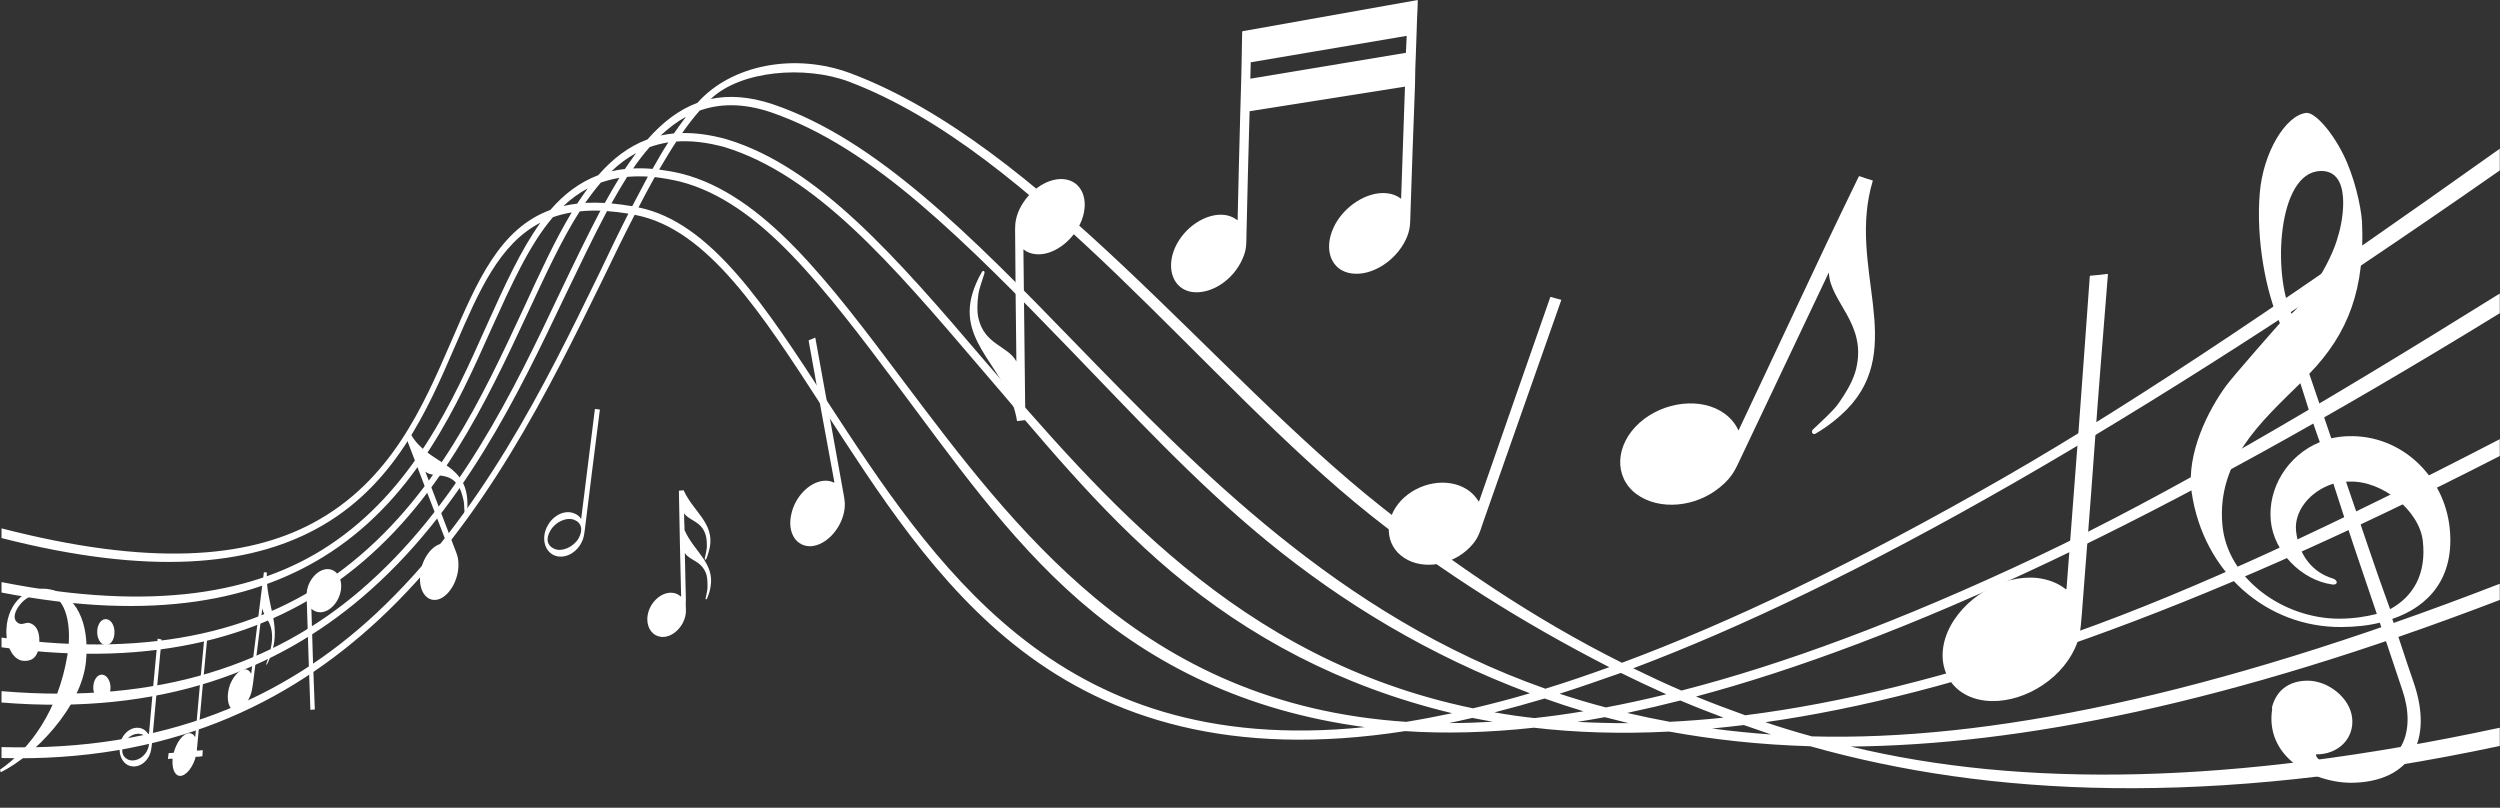 <?xml version="1.0" encoding="UTF-8" standalone="no"?><svg xmlns="http://www.w3.org/2000/svg" xmlns:xlink="http://www.w3.org/1999/xlink" fill="#ffffff" height="156.8" preserveAspectRatio="xMidYMid meet" version="1" viewBox="0.0 -0.0 485.3 156.8" width="485.3" zoomAndPan="magnify"><rect x="0.0" y="-0.0" width="485.3" height="156.8" fill="#333333" stroke="none"/><g><g id="change1_1"><path d="M485.254,144.806c-56.353,12.015-99.29,9.788-133.844,0.058c-9.815-0.297-18.803-1.288-27.38-2.85 c-9.399,0.482-18.218,0.191-26.268-0.75c-9.045,0.975-17.308,1.176-25.002,0.66 c-33.873,5.263-57.222-2.489-74.425-15.643c-16.665-12.743-28.031-30.899-38.648-47.207 c-11.884-18.352-22.35-34.507-36.127-37.298c-0.102-0.021-0.256-0.045-0.356-0.08 c-2.004,3.867-4.015,7.996-6.084,12.315c-10.508,21.467-23.024,47.156-43.595,66.289 c-17.781,16.542-41.252,27.735-73.228,26.843v-2.117c31.68,0.926,55.049-9.479,72.67-25.905 c20.416-19.032,32.872-44.526,43.267-65.857c1.956-4.123,3.854-8.072,5.746-11.791 c-1.48-0.236-2.809-0.403-4.143-0.495c-2.615,4.9-5.255,10.479-8.107,16.37 c-9.179,19.316-20.095,42.138-39.407,58.581c-16.512,14.062-38.774,22.984-70.026,20.444v-2.202 c31.014,2.608,53.145-5.479,69.517-19.443c19.113-16.309,29.912-38.955,38.977-58.108 c2.687-5.633,5.259-10.938,7.764-15.72c-1.386-0.055-2.781,0-4.022,0.135 c-3.509,5.479-6.604,12.255-10.021,19.572c-8.014,17.182-17.312,37.309-35.202,50.942 c-15.317,11.674-36.528,18.277-67.013,14.107v-1.89c30.286,4.197,51.323-1.82,66.501-13.428 c17.691-13.525,26.923-33.427,34.825-50.443c3.191-6.906,6.112-13.301,9.354-18.659 c-1.297,0.216-2.548,0.533-3.649,0.928c-4.625,5.424-8.055,13.114-11.913,21.606 c-6.709,15.075-14.595,32.468-31.178,43.391c-14.136,9.311-34.187,13.645-63.94,7.861v-2.025 c29.513,5.827,49.484,2.16,63.475-7.052c16.386-10.79,24.105-27.981,30.752-42.882 c3.403-7.545,6.539-14.498,10.386-19.836c-8.007,4.135-11.947,13.309-16.423,23.618 c-5.619,13.018-11.963,27.73-27.286,35.932c-12.979,6.952-31.993,9.062-60.904,1.672v-1.884 c28.799,7.442,47.562,5.839,60.391-1.008c15.165-8.098,21.401-22.573,26.962-35.4 c4.986-11.555,9.334-21.782,19.179-25.399c2.62-3.044,5.674-5.378,9.302-6.75 c2.795-3.183,5.865-5.574,9.556-6.944c2.919-3.309,6.108-5.773,9.705-7.106c6.542-7.379,18.855-9.8,29.781-5.708 c36.865,13.879,70.217,58.181,102.923,84.081c14.099,11.166,29.483,21.696,46.751,30.327 c20.76-7.706,45.112-19.274,74.057-35.893c27.088-15.552,58.936-37.274,96.351-63.892v4.216 c-36.497,25.502-67.598,45.319-94.293,60.641c-28.849,16.555-53.147,28.182-73.922,36.004 c3.098,1.507,6.15,2.947,9.356,4.32c19.604-5.025,42.354-13.378,69.131-26.034 c25.306-11.962,55.27-29.573,89.728-51.038v3.823c-33.522,20.592-62.291,36.334-87.275,48.177 c-26.567,12.593-49.283,21.026-68.754,26.229c3.114,1.272,6.285,2.471,9.56,3.642 c18.335-2.313,39.477-7.386,63.873-16.025c23.39-8.282,51.332-21.361,82.597-37.576v3.268 c-30.249,15.512-56.549,26.983-79.495,35.22c-24.043,8.627-44.805,13.865-63.072,16.454 c2.892,0.977,5.888,1.9,9.04,2.754c33.862,0.923,77.019-7.733,133.526-29.626v3.143 c-52.674,20.185-93.286,28.165-126.003,28.457c33.105,7.983,73.87,7.546,126.003-3.654V144.806L485.254,144.806z M343.816,142.58c-1.781-0.599-3.515-1.197-5.294-1.834c-2.079,0.256-4.155,0.475-6.176,0.67 C336.091,141.912,339.946,142.313,343.816,142.58L343.816,142.58z M128.261,26.296 c0.838-0.181,1.723-0.302,2.556-0.394c0.784-1.123,1.571-2.207,2.353-3.242 C131.459,23.593,129.84,24.823,128.261,26.296L128.261,26.296z M316.155,140.382 c-1.562-0.384-3.071-0.765-4.63-1.166c-1.783,0.336-3.566,0.633-5.344,0.909 C309.461,140.304,312.752,140.388,316.155,140.382L316.155,140.382z M307.393,138.075 c-2.571-0.775-5.088-1.603-7.548-2.479c-3.356,0.999-6.598,1.884-9.731,2.689 c2.556,0.45,5.119,0.825,7.74,1.111C300.988,139.06,304.086,138.622,307.393,138.075L307.393,138.075z M296.996,134.577c-19.509-7.295-36.413-17.57-51.006-29.52c-14.194-11.621-26.381-24.948-38.302-37.238 c-9.963-10.316-19.617-20.16-29.189-28.311c-9.382-7.988-18.915-14.323-28.982-17.76 c-5.225-1.722-9.729-1.698-13.693-0.283c-1.16,1.308-2.278,2.771-3.4,4.363 c2.587-0.052,5.458,0.322,8.664,1.213l0,0c8.87,2.684,17.119,8.43,25.21,15.939 c8.204,7.613,16.283,17.013,24.739,26.929c11.626,13.47,23.992,27.892,38.807,40.074 c15.191,12.49,33.238,22.786,56.097,27.516C289.527,136.657,293.226,135.695,296.996,134.577L296.996,134.577z M126.124,28.542c-1.1,1.254-2.207,2.656-3.216,4.159c1.19-0.05,2.427-0.041,3.763,0.086 c1.025-1.817,1.998-3.531,3.068-5.156C128.488,27.83,127.282,28.151,126.124,28.542L126.124,28.542z M121.737,34.334 c-1.011,1.617-2.029,3.327-3.049,5.154c1.279,0.109,2.558,0.306,4.039,0.542c1.032-1.978,2.063-3.908,3.038-5.75 C124.376,34.205,123.033,34.218,121.737,34.334L121.737,34.334z M117.403,39.395c0.963-1.709,1.874-3.332,2.829-4.865 c-1.248,0.206-2.451,0.514-3.606,0.921c-1.042,1.215-2.035,2.515-3.034,3.933 C114.781,39.326,116.068,39.325,117.403,39.395L117.403,39.395z M121.303,32.814 c0.727-1.092,1.453-2.106,2.175-3.093c-1.702,0.93-3.312,2.104-4.778,3.528 C119.535,33.045,120.419,32.899,121.303,32.814L121.303,32.814z M137.972,19.214 c3.564-0.746,7.485-0.482,11.95,0.987l0,0c10.226,3.455,19.802,9.848,29.295,17.855 c9.715,8.197,19.376,18.075,29.439,28.468c12.111,12.453,24.89,25.609,39.453,37.35 c14.909,12.025,31.752,22.712,51.88,29.818c3.982-1.22,8.087-2.623,12.411-4.181 c-16.865-8.641-32.467-18.458-46.373-29.534C233.797,74.308,201.033,29.5,164.71,15.82 C156.302,12.69,143.79,13.651,137.972,19.214L137.972,19.214z M302.744,134.668 c2.903,0.949,5.863,1.848,8.98,2.66c3.78-0.716,7.726-1.562,11.738-2.555 c-2.963-1.326-5.918-2.723-8.823-4.148C310.474,132.093,306.526,133.46,302.744,134.668L302.744,134.668z M315.868,138.393c2.731,0.636,5.521,1.218,8.266,1.725c3.32-0.168,6.9-0.429,10.445-0.809 c-2.834-1.057-5.667-2.168-8.393-3.328C322.683,136.876,319.193,137.685,315.868,138.393L315.868,138.393z M289.782,140.107c-1.376-0.239-2.651-0.494-3.975-0.748c-1.485,0.352-3.018,0.684-4.5,1 C284.057,140.371,286.815,140.274,289.782,140.107L289.782,140.107z M281.896,138.448 c-21.907-5.249-39.723-15.04-54.424-27.401c-14.329-12.045-25.998-26.713-37.391-39.916 c-8.408-9.843-16.386-19.202-24.492-26.758c-7.987-7.446-16.186-13.128-24.851-15.789 c-3.507-0.98-6.638-1.309-9.44-1.115c-1.126,1.692-2.207,3.527-3.346,5.45 c1.384,0.184,2.917,0.439,4.443,0.816l0,0c7.872,2.027,15,7.226,21.928,14.331 c6.946,7.125,13.777,16.218,20.963,25.793c10.801,14.36,22.524,29.954,37.45,42.338 c15.3,12.7,34.42,22.241,60.25,23.928C275.828,139.667,278.783,139.096,281.896,138.448L281.896,138.448z M112.04,39.53c0.668-1.027,1.387-2.025,2.054-2.965c-1.694,0.91-3.3,2.079-4.703,3.414 C110.224,39.8,111.16,39.639,112.04,39.53L112.04,39.53z M264.941,141.147 c-23.298-3.097-41.127-12.149-55.418-24.571c-13.989-12.163-24.843-27.817-35.182-41.572 c-7.091-9.493-13.887-18.488-20.723-25.566c-6.785-7.031-13.852-12.192-21.567-14.18l0,0 c-1.729-0.413-3.416-0.703-4.953-0.882c-1.03,1.879-2.113,3.849-3.15,5.888 c14.138,2.889,24.646,19.209,36.722,37.763c10.115,15.514,21.318,32.649,36.86,45.149 C213.486,136.009,234.356,144.28,264.941,141.147L264.941,141.147z" fill="inherit"/><path d="M32.77,146.188c0.284-0.012,0.616-0.057,0.948-0.061c0.098-0.181,0.101-0.341,0.153-0.524 c0.757-2.194,2.161-3.637,3.289-3.201c0.282,0.11,0.514,0.319,0.698,0.638c0,0,0.046,0.011,0.046,0.02 c0,0.005,0-0.029,0-0.029c0.578-6.598,1.088-12.07,1.719-18.816c0.004-0.04,0.05-0.051,0.05-0.051 c0.189,0.003,0.335-0.053,0.526-0.066c0.048-0.005,0.006-0.009-0.001,0.055 c-0.694,7.362-1.268,13.427-1.908,20.655c-0.055,0.317-0.061,0.626-0.067,0.904 c0.329-0.006,0.757-0.06,1.137-0.092l-0.002,0.055c-0.008,0.372-0.064,0.745-0.072,1.107 c-0.001,0.025-0.047,0.021-0.048,0.021c-0.381,0.083-0.854,0.099-1.28,0.112 c-0.05,0.146-0.054,0.277-0.104,0.462c-0.758,2.201-2.207,3.574-3.283,3.171 c-0.842-0.36-1.191-1.687-1.065-3.262c-0.283-0.006-0.616,0.001-0.854,0.052c0,0-0.05-0.017-0.046-0.054 c0.05-0.331,0.064-0.675,0.117-1.045C32.727,146.211,32.77,146.188,32.77,146.188L32.77,146.188z" fill="inherit"/><path d="M45.239,137.793c-1.079-0.536-1.354-2.76-0.585-4.914c0.861-2.077,2.325-3.349,3.408-2.835 c0.328,0.147,0.512,0.412,0.694,0.772c0.844-6.481,1.604-13.028,2.459-19.657 c0.002-0.024,0.001-0.053,0.001-0.053c0.191-0.014,0.386-0.023,0.577,0.006c0,0,0,0,0,0.026 c-0.224,6.181,2.769,9.78,0.989,15.501c-0.171,0.549-0.552,1.559-0.974,2.381 c-0.034,0.066-0.051,0.066-0.049,0.025c-0.046-0.041-0.091-0.124-0.042-0.232 c0.264-0.824,0.624-1.78,0.734-2.309c0.222-1.098,0.363-1.996,0.368-2.748c0.015-3.288-1.568-3.732-1.896-5.675 c-0.566,4.859-1.224,9.656-1.787,14.447c-0.167,0.945-0.185,1.555-0.542,2.489 C47.776,137.101,46.318,138.36,45.239,137.793L45.239,137.793z" fill="inherit"/><path d="M317.666,95.909c-4.448-3.317-4.143-9.581,0.603-13.841c4.707-4.188,12.044-5.015,16.505-1.783 c1.228,0.901,2.139,2.029,2.703,3.287c3.742-7.954,7.581-16.052,11.379-24.188 c3.839-8.23,7.843-16.645,11.963-25.105c0.049-0.096,0.134-0.082,0.178-0.068 c0.804,0.294,1.619,0.546,2.508,0.82c0.045,0.014,0.119,0.055,0.028,0.11 c-2.513,8.399-0.825,16.4,0.035,23.88c0.854,7.458,0.848,14.426-5.08,20.483 c-1.233,1.261-3.558,3.259-6.083,4.69c-0.191,0.107-0.509,0.087-0.57-0.121 c-0.184-0.19-0.068-0.454,0.036-0.642c1.871-1.772,4.015-3.712,4.912-4.975 c1.8-2.543,3.011-4.741,3.516-6.799c2.174-8.847-5.054-12.95-5.287-18.767 c-5.774,12.156-11.457,24.115-17.006,35.841c-1.094,2.316-1.678,3.803-3.927,5.683 C329.307,98.516,322.073,99.167,317.666,95.909L317.666,95.909z" fill="inherit"/><path d="M64.109,110.533c1.766,0.378,2.601,2.638,1.849,4.92c-0.747,2.252-2.664,3.723-4.328,3.342 c-0.477-0.104-0.86-0.326-1.178-0.63c-0.008-0.01,0-0.008,0-0.002c0,0.006-0.002,0.029-0.002,0.043 c0.172,6.527,0.395,13.01,0.661,19.483c0.001,0.025-0.05,0.04-0.05,0.04 c-0.285,0.028-0.525,0.048-0.762,0.059c-0.047,0.004-0.044-0.014-0.046-0.04 c-0.248-7.075-0.5-14.169-0.705-21.298c-0.017-0.962-0.094-1.568,0.227-2.568 C60.518,111.658,62.44,110.159,64.109,110.533L64.109,110.533z" fill="inherit"/><path d="M127.981,123.562c-1.926-0.443-2.849-2.757-2.01-5.087c0.838-2.275,3.018-3.766,4.908-3.344 c0.516,0.108,0.932,0.362,1.342,0.719c-0.193-6.82-0.292-13.662-0.434-20.557c0-0.015,0.052-0.045,0.052-0.045 c0.144-0.013,0.288-0.026,0.481-0.041c0.144-0.013,0.243-0.026,0.387-0.04l0,0 c1.834,4.128,5.976,6.354,5.079,11.086c-0.127,0.557-0.356,1.492-0.706,2.306c-0.035,0.08-0.15,0.102-0.195,0.069 c-0.094-0.031-0.091-0.108-0.085-0.198c0.189-0.793,0.384-1.692,0.413-2.189 c0.01-0.991-0.042-1.792-0.242-2.429c-0.853-2.738-3.207-2.672-4.177-4.198c-0.004,0.959,0.039,1.901,0.08,2.831 c-0.007,0.163-0.017,0.328,0.022,0.481l0,0c1.781,4.114,5.912,6.371,5.018,11.068 c-0.081,0.542-0.317,1.473-0.706,2.269c-0.046,0.092-0.102,0.115-0.195,0.084c-0.046-0.033-0.041-0.124-0.035-0.201 c0.139-0.774,0.383-1.675,0.362-2.158c0.009-0.992-0.04-1.807-0.194-2.415 c-0.894-2.766-3.243-2.691-4.21-4.228c0.068,3.059,0.137,6.103,0.205,9.136c-0.021,0.376-0.043,0.749-0.015,1.11 c0.038,1.007,0.097,1.64-0.292,2.674C131.991,122.527,129.814,124.017,127.981,123.562L127.981,123.562z" fill="inherit"/><path d="M24.695,148.449c-1.452-0.869-1.934-3.164-1.052-5.052c0.882-1.829,2.792-2.633,4.247-1.792 c0.373,0.208,0.676,0.558,0.929,0.909c0.029,0.041,0.048,0.024,0.048,0.016c0-0.005,0.046-0.01,0.048-0.037 c0.54-6.133,1.091-12.299,1.687-18.485c0.001-0.014,0.002-0.033,0.048-0.026 c0.193,0.039,0.428,0.093,0.665,0.14c0,0,0.05,0.015,0.046,0.039c-0.655,6.776-1.264,13.514-1.866,20.202 c-0.113,0.91-0.124,1.488-0.518,2.309C28.093,148.508,26.19,149.294,24.695,148.449L24.695,148.449z M24.805,147.419c1.171,0.597,2.885-0.136,3.668-1.541c0.782-1.395,0.521-2.651-0.698-3.235 c-1.173-0.592-2.89,0.125-3.626,1.542C23.417,145.601,23.635,146.819,24.805,147.419L24.805,147.419z" fill="inherit"/><path d="M85.35,116.259c-2.096,0.819-3.846-0.969-3.823-3.904c-0.029-2.876,1.63-5.832,3.639-6.65 c0.587-0.241,1.069-0.265,1.594-0.15c-2.655-6.844-5.287-13.648-7.867-20.467 c-0.009-0.024-0.009-0.06,0.003-0.07c0.293-0.227,0.558-0.428,0.852-0.654c0.01-0.011,0.048,0,0.047,0.012 c3.309,5.719,10.347,5.267,10.907,12.533c0.057,0.745,0.085,2.061-0.145,3.311 c-0.021,0.112-0.057,0.2-0.153,0.187c-0.096,0-0.189-0.085-0.185-0.2c-0.097-1.072-0.089-2.333-0.208-2.962 c-0.283-1.272-0.587-2.236-1.033-2.923c-1.915-2.938-4.779-1.42-6.415-2.774 c1.921,5.045,3.835,10.086,5.787,15.141c0.389,1.004,0.651,1.618,0.644,2.924 C89.011,112.512,87.349,115.466,85.35,116.259L85.35,116.259z" fill="inherit"/><path d="M157.518,106.022c-2.902,0.195-4.698-2.564-3.938-6.066c0.66-3.445,3.512-6.39,6.333-6.627 c0.729-0.071,1.395,0.068,1.958,0.351c0.044,0.021,0.019,0.017,0.048-0.001c0.029-0.018,0.056-0.047,0.053-0.064 c-1.701-9.161-3.377-18.325-5.001-27.506c-0.006-0.03,0.008-0.047,0.054-0.064 c0.404-0.144,0.801-0.329,1.203-0.505c0,0,0.041,0.016,0.045,0.047c1.805,10.043,3.658,20.064,5.441,30.09 c0.246,1.347,0.429,2.192,0.13,3.745C163.125,102.873,160.276,105.811,157.518,106.022L157.518,106.022z" fill="inherit"/><path d="M206.467,34.776c3.512,0.305,5.078,4.011,3.468,8.09c-1.594,3.954-5.546,6.827-8.896,6.476 c-0.922-0.088-1.778-0.427-2.374-0.944c0.108,11.089,0.267,22.127,0.371,33.089c0,0.032-0.007,0.06-0.054,0.066 c-0.54,0.058-1.03,0.122-1.518,0.185c0,0-0.048-0.016-0.045-0.05c-1.594-10.042-11.563-14.847-8.663-24.676 c0.306-1.033,0.959-2.755,1.89-4.278c0.077-0.124,0.212-0.188,0.352-0.116c0.093,0.061,0.131,0.233,0.12,0.377 c-0.455,1.476-1.073,3.164-1.19,4.068c-0.244,1.893-0.281,3.384-0.011,4.63 c1.138,5.252,5.822,5.451,7.384,8.485c-0.096-8.117-0.19-16.263-0.239-24.461 c-0.022-1.615-0.086-2.663,0.539-4.403C199.136,37.387,203.1,34.48,206.467,34.776L206.467,34.776z" fill="inherit"/><path d="M384.165,135.801c-6.435-1.442-8.968-7.917-5.525-14.308c3.464-6.35,11.43-10.443,17.925-9.119 c1.733,0.36,3.236,1.039,4.403,1.984c0.027,0.022,0.014,0.051,0.051,0.036c0.038-0.014,0.129-0.089,0.133-0.126 c0.755-9.767,1.514-19.684,2.269-29.718c0.764-10.135,1.488-20.453,2.249-30.91 c0.004-0.053,0.054-0.118,0.096-0.12c1.096-0.081,2.181-0.202,3.343-0.347c0.041-0.005,0.082,0.083,0.077,0.138 c-0.919,11.486-1.843,22.789-2.627,33.858c-0.772,10.911-1.667,21.736-2.461,32.357 c-0.248,2.839-0.309,4.673-1.938,7.529C398.564,133.362,390.541,137.212,384.165,135.801L384.165,135.801z" fill="inherit"/><path d="M231.401,56.681c-3.576-0.525-5.1-4.386-3.352-8.502c1.744-4.027,6.058-6.9,9.702-6.456 c0.96,0.141,1.765,0.494,2.407,0.991c0.033,0.025,0.06,0.012,0.084-0.007 c0.026-0.017,0.006-0.028,0.007-0.057c0.158-6.876,0.312-13.807,0.512-20.773 c0.06-2.095,0.12-4.186,0.183-6.309c0.009-1.055,0.059-2.107,0.071-3.161c0.031-1.796,0.065-3.593,0.099-5.417 c-0.014-0.305,0.014-0.613,0.042-0.922c11.04-1.949,22.35-3.974,34.056-6.067 c0.008,0.351-0.024,0.672-0.012,0.987c-0.103,1.891-0.16,3.775-0.219,5.646 c-0.024,1.095-0.091,2.207-0.115,3.303c-0.09,2.191-0.183,4.401-0.185,6.575 c-0.33,8.411-0.61,16.788-0.889,25.105c-0.054,1.787,0.002,2.927-0.861,4.827 c-1.982,4.226-6.656,7.184-10.564,6.634c-3.912-0.525-5.467-4.522-3.542-8.806 c1.882-4.203,6.617-7.213,10.466-6.753c1.045,0.111,1.893,0.487,2.608,1.002 c0.034,0.024,0.056,0.021,0.084,0.009c0.027-0.012,0.007-0.045,0.008-0.076 c0.247-7.174,0.493-14.387,0.742-21.638c-10.373,1.641-20.356,3.23-30.16,4.771 c-0.222,8.074-0.438,16.105-0.612,24.102c-0.03,1.721,0.04,2.82-0.803,4.646 C239.359,54.397,235.065,57.193,231.401,56.681L231.401,56.681z M272.916,10.253 c0.064-1.095,0.087-2.202,0.155-3.294c-10.46,1.776-20.438,3.478-30.279,5.132 c-0.012,1.068-0.065,2.125-0.075,3.181C252.548,13.653,262.512,11.992,272.916,10.253L272.916,10.253z" fill="inherit"/><path clip-rule="evenodd" d="M3.265,120.739c-0.809-0.714-0.371-2.07,0.495-3.217 c1.547-2.05,3.993-2.662,6.002-2.078c3.01,0.871,4.25,5.949,3.332,11.669 C11.328,137.935,5.778,145.455,0,149.413c0.046,0.166,0.094,0.334,0.141,0.489 c6.337-3.069,15.732-12.555,16.563-21.618c0.698-7.604-2.053-12.854-6.933-13.862 c-4.403-0.912-8.257,2.485-8.518,7.618c-0.205,3.291,1.26,6.019,3.163,6.229c1.333,0.136,2.86-0.244,3.166-2.973 c0.253-2.262-0.306-3.844-1.785-4.34C4.939,120.669,4.168,121.626,3.265,120.739L3.265,120.739z M19.955,130.978 c0.926,0.167,1.599,1.43,1.485,2.791c-0.067,1.374-0.934,2.35-1.836,2.179c-0.947-0.174-1.596-1.42-1.485-2.788 C18.231,131.792,19.029,130.813,19.955,130.978L19.955,130.978z M20.719,120.202 c0.954,0.157,1.607,1.417,1.491,2.796c-0.068,1.388-0.916,2.384-1.845,2.22 c-0.928-0.164-1.579-1.403-1.49-2.793C18.965,121.035,19.765,120.041,20.719,120.202L20.719,120.202z" fill="inherit" fill-rule="evenodd"/><path d="M272.581,108.297c-3.755-2.43-3.986-7.468-0.638-11.101c3.349-3.567,9.007-4.591,12.777-2.223 c0.999,0.617,1.723,1.426,2.273,2.309c0.03,0.048,0.069,0.035,0.092,0.035c0.025-0.001,0.049-0.037,0.056-0.053 c4.521-12.997,9.102-26.165,13.794-39.564c0.017-0.052,0.056-0.073,0.103-0.06 c0.662,0.186,1.321,0.386,1.987,0.54c0.048,0.013,0.05,0.073,0.039,0.104 c-5.174,14.653-10.217,29.06-15.202,43.23c-0.626,1.869-0.946,3.108-2.503,4.703 C281.917,109.767,276.241,110.696,272.581,108.297L272.581,108.297z" fill="inherit"/><path d="M107.453,107.746c-1.832-0.901-2.38-3.475-1.163-5.681c1.167-2.156,3.537-3.209,5.327-2.337 c0.519,0.219,0.896,0.565,1.156,0.968c0.008,0.013,0.046,0.016,0.047,0.016c0,0-0.001,0,0.002-0.031 c0.893-7.038,1.752-14.132,2.657-21.251c0.003-0.031,0.003-0.055,0.051-0.048 c0.29,0.043,0.579,0.086,0.916,0.121c0,0,0.002,0.016-0.001,0.045c-0.992,7.796-1.981,15.547-2.912,23.226 c-0.151,1.034-0.187,1.712-0.717,2.669C111.646,107.605,109.284,108.606,107.453,107.746L107.453,107.746z M107.656,106.558c1.417,0.599,3.628-0.34,4.627-2c0.952-1.637,0.64-3.052-0.777-3.635 c-1.464-0.6-3.633,0.333-4.634,2.019C105.876,104.577,106.198,105.945,107.656,106.558L107.656,106.558z" fill="inherit"/><path clip-rule="evenodd" d="M447.943,132.133c3.957-0.013,8.244,3.293,8.661,7.261 c0.415,3.967-2.706,7.095-7.038,7.045c-0.002,1.387,3.81,3.002,7.057,2.989 c10.097-0.039,12.348-7.761,9.738-15.414c-1.463-4.387-2.927-8.762-4.394-13.139 c-2.257,0.572-4.919,0.827-7.433,0.844c-14.537,0.094-26.814-10.58-29.093-26.175 c-1.089-7.483,3.274-16.029,6.727-20.704c1.276-1.735,9.001-10.54,10.407-12.104 c-2.726-6.084-4.661-16.18-3.909-25.27c0.65-7.852,5-15.051,8.99-15.549c1.57-0.196,4.856,3.326,7.215,8.042 c2.177,4.354,3.417,9.962,3.639,13.032c0.605,12.901-2.531,21.632-10.236,29.574 c1.425,4.179,2.85,8.36,4.272,12.512c1.042-0.215,2.094-0.374,3.339-0.406 c10.312-0.288,18.605,7.792,19.651,17.847c1.007,9.695-4.101,15.243-11.145,17.629 c1.423,4.082,2.681,8.132,4.09,12.157c4.019,11.486-0.539,19.555-12.078,19.651 c-7.771-0.065-16.726-5.233-15.331-14.289c-0.007-0.06-0.026-0.208-0.035-0.296c0,0,0,0-0.005-0.028l0,0 C441.744,134.376,443.99,132.142,447.943,132.133L447.943,132.133z M461.388,119.175 c-2.879-8.482-5.747-16.859-8.433-25.287c-4.646,1.456-7.642,5.408-7.245,9.175 c0.485,4.659,3.191,8.043,7.082,9.217c1.139,0.343,1.062,1.335-0.031,1.182 c-6.023-0.828-11.378-6.344-11.956-12.362c-0.606-6.314,3.229-12.708,9.516-15.271 c-1.373-3.768-2.578-7.633-3.778-11.445c-7.774,7.623-16.18,15.177-15.143,27.41 c0.897,10.636,11.98,18.353,22.75,18.305C456.837,120.086,459.129,119.734,461.388,119.175L461.388,119.175z M455.41,93.509c2.839,8.194,5.515,16.46,8.555,24.744c4.359-2.361,7.108-6.674,6.347-13.278 c-0.673-5.806-7.78-11.688-14.19-11.489C455.942,93.491,455.589,93.515,455.41,93.509L455.41,93.509z M444.828,60.905c-3.642-7.722-2.753-27.301,5.51-27.705c6.33-0.309,4.447,9.75,3.561,12.515 C452.481,51.242,447.39,58.635,444.828,60.905L444.828,60.905z" fill="inherit" fill-rule="evenodd"/></g></g></svg>
